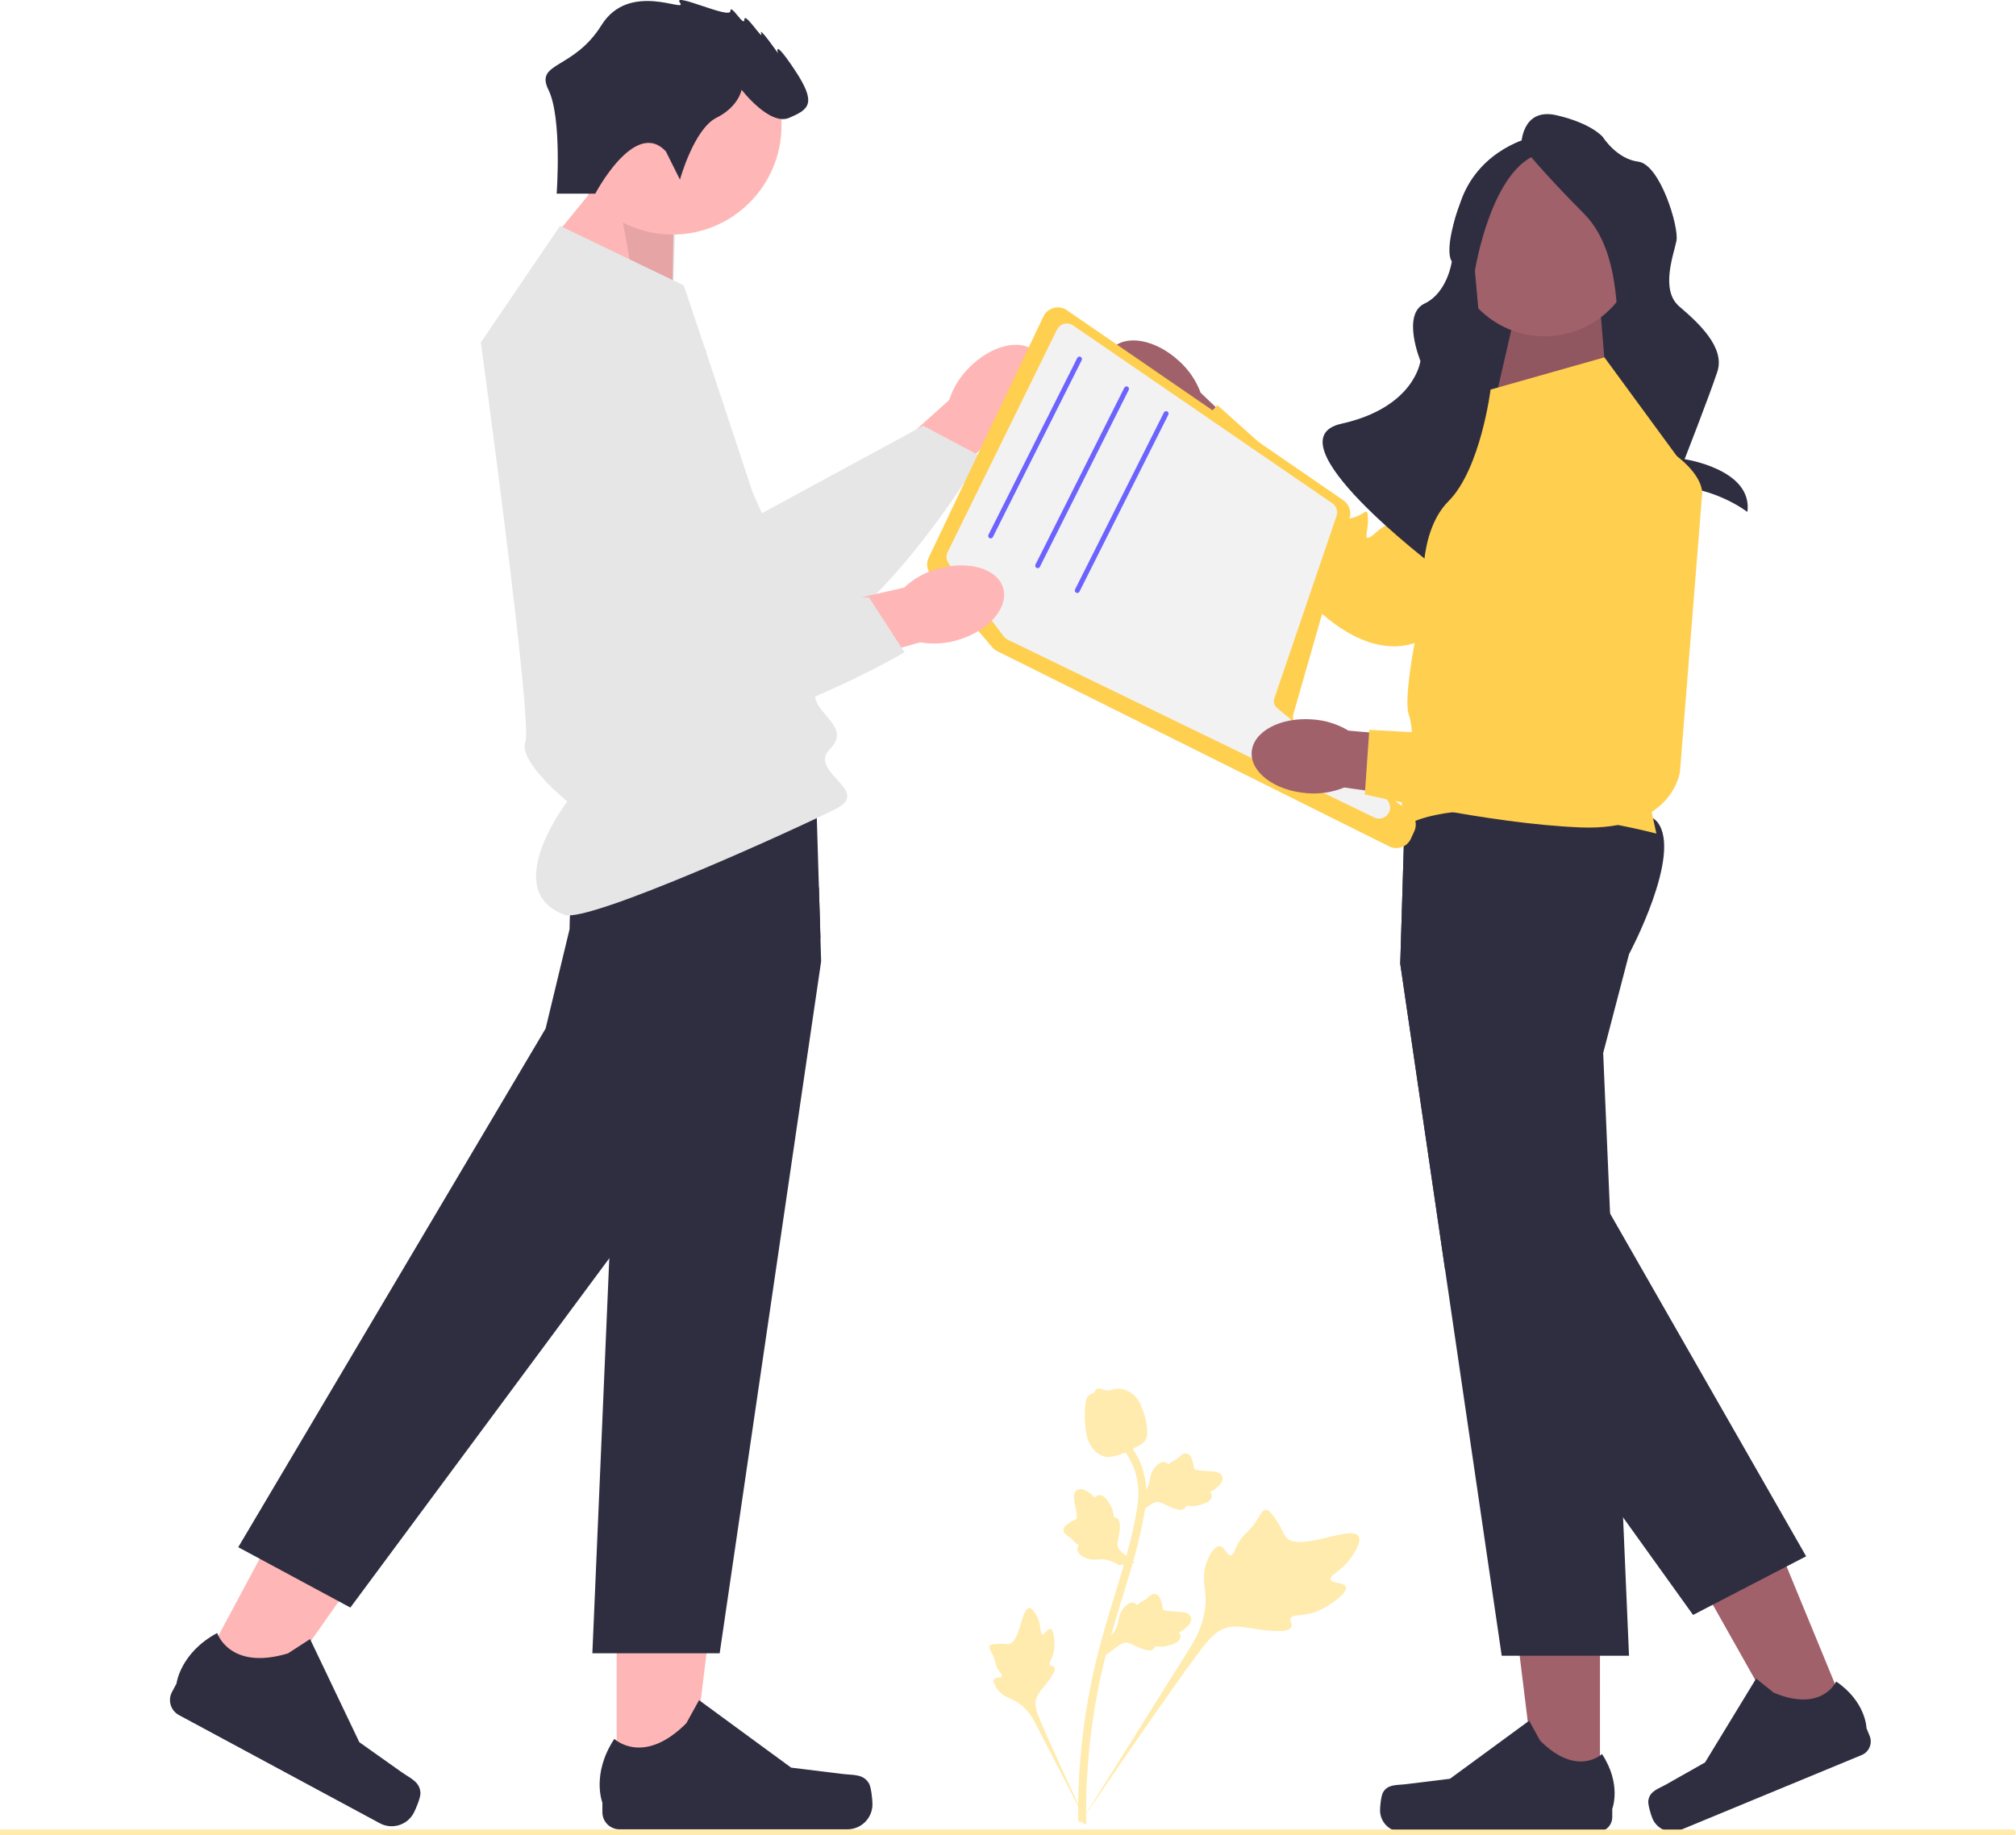 <svg width="246" height="224" viewBox="0 0 246 224" fill="none" xmlns="http://www.w3.org/2000/svg">
<g clip-path="url(#clip0_55_191)">
<path d="M118.24 44.885C120.979 42.091 124.637 41.243 126.411 42.99C128.184 44.737 127.401 48.418 124.661 51.212C123.582 52.344 122.248 53.2 120.771 53.708L109.018 65.399L103.663 59.753L115.818 48.828C116.3 47.338 117.13 45.986 118.24 44.885V44.885Z" fill="#FFB6B6"/>
<path d="M80.653 35.235L92.976 62.638L112.653 51.961L119.696 55.707C119.696 55.707 103.609 82.665 92.595 79.596C81.581 76.527 62.023 48.702 65.547 40.114C69.071 31.526 80.653 35.235 80.653 35.235Z" fill="#E6E6E6"/>
<path d="M137.776 50.703C134.915 48.035 133.97 44.393 135.664 42.568C137.358 40.743 141.05 41.427 143.911 44.097C145.069 45.147 145.958 46.461 146.506 47.927L158.484 59.385L153 64.905L141.774 53.023C140.276 52.581 138.904 51.785 137.776 50.703Z" fill="#A0616A"/>
<path d="M198.114 52.469L174.993 77.144C174.993 77.144 169.801 82.293 161.258 74.867C152.716 67.441 143.219 55.257 143.219 55.257L148.547 49.444L157.985 57.884C157.985 57.884 163.588 60.144 163.977 61.607C164.367 63.069 163.278 63.674 165.028 63.205C166.779 62.737 166.813 61.691 166.923 63.277C167.032 64.862 165.963 66.715 167.986 64.92C170.008 63.126 170.612 64.217 170.612 64.217L185.389 44.596C185.389 44.596 194.938 37.027 197.683 43.812C200.428 50.596 198.114 52.469 198.114 52.469V52.469Z" fill="#FFCF4F"/>
<path d="M75.249 217.865L84.234 217.864L88.509 183.123L75.247 183.124L75.249 217.865Z" fill="#FFB6B6"/>
<path d="M106.034 217.661C106.314 218.133 106.461 219.658 106.461 220.207C106.461 221.895 105.096 223.264 103.412 223.264H75.585C74.436 223.264 73.505 222.33 73.505 221.178V220.017C73.505 220.017 72.128 216.527 74.962 212.225C74.962 212.225 78.485 215.593 83.748 210.317L85.3 207.499L96.535 215.735L102.763 216.504C104.125 216.672 105.333 216.478 106.034 217.661H106.034Z" fill="#2F2E41"/>
<path d="M178.809 57.544H201.077V24.562H178.809V57.544Z" fill="#2F2E41"/>
<path d="M196.079 47.487L195.299 38.04H184.93L182.631 48.049L196.079 47.487Z" fill="#A0616A"/>
<path opacity="0.1" d="M196.079 47.487L195.299 38.04H184.93L182.631 48.049L196.079 47.487Z" fill="black"/>
<path d="M82.048 36.993L82.23 24.845L74.757 20.175L66.63 30.139L82.048 36.993Z" fill="#FFB6B6"/>
<path opacity="0.1" d="M82.048 36.993L82.532 25.148L74.757 20.175L77.398 34.834L82.048 36.993Z" fill="black"/>
<path d="M188.482 41.046C194.741 41.046 199.816 35.959 199.816 29.685C199.816 23.41 194.741 18.323 188.482 18.323C182.222 18.323 177.148 23.41 177.148 29.685C177.148 35.959 182.222 41.046 188.482 41.046Z" fill="#A0616A"/>
<path d="M185.623 17.732C185.623 17.732 185.623 13.068 189.943 14.067C194.264 15.067 195.593 16.733 195.593 16.733C195.593 16.733 197.255 19.398 199.914 19.731C202.573 20.064 204.899 27.727 204.567 29.392C204.234 31.058 202.573 35.389 204.899 37.388C207.226 39.387 210.549 42.385 209.552 45.383C208.555 48.382 205.564 56.044 205.564 56.044C205.564 56.044 213.907 57.267 213.225 62.486C213.225 62.486 209.22 59.376 203.902 59.376C198.584 59.376 199.249 49.705 199.249 49.705C199.249 49.705 198.917 43.718 197.92 42.052C196.923 40.386 198.252 31.058 193.267 26.061C188.281 21.064 185.623 17.732 185.623 17.732V17.732Z" fill="#2F2E41"/>
<path d="M186.952 16.733C186.952 16.733 180.637 18.065 178.311 24.395C175.984 30.725 177.159 31.903 177.159 31.903C177.159 31.903 176.645 35.714 173.822 37.051C170.999 38.387 173.325 44.051 173.325 44.051C173.325 44.051 172.661 49.715 163.687 51.713C154.714 53.712 174.94 69.041 174.94 69.041C174.94 69.041 173.486 61.806 182.792 61.473C192.098 61.14 180.97 44.051 180.97 44.051L179.973 33.057C179.973 33.057 181.967 20.397 187.949 18.732C193.931 17.066 186.952 16.733 186.952 16.733L186.952 16.733Z" fill="#2F2E41"/>
<path d="M82.072 28.625C89.412 28.625 95.363 22.66 95.363 15.302C95.363 7.944 89.412 1.979 82.072 1.979C74.731 1.979 68.78 7.944 68.78 15.302C68.78 22.66 74.731 28.625 82.072 28.625Z" fill="#FFB6B6"/>
<path d="M100.198 117.323L87.817 201.78H72.283L74.348 153.57L75.436 128.221L72.283 116.155C72.283 116.155 70.845 113.473 69.634 110.222C68.269 106.553 67.191 102.154 68.792 100.069C69.381 99.3 70.912 98.731 72.992 98.307C74.264 98.046 75.743 97.844 77.341 97.686C86.528 96.775 99.594 97.344 99.594 97.344L99.927 108.333L100.111 114.469L100.198 117.323Z" fill="#2F2E41"/>
<path d="M24.09 204.409L32.005 208.671L52.174 180.095L40.491 173.804L24.09 204.409Z" fill="#FFB6B6"/>
<path d="M51.305 218.834C51.328 219.383 50.739 220.796 50.479 221.28C49.682 222.767 47.833 223.325 46.349 222.526L21.837 209.324C20.825 208.779 20.445 207.515 20.989 206.5L21.537 205.477C21.537 205.477 21.972 201.75 26.5 199.304C26.5 199.304 28.012 203.943 35.14 201.792L37.838 200.046L43.846 212.632L48.969 216.263C50.09 217.057 51.246 217.459 51.305 218.834L51.305 218.834Z" fill="#2F2E41"/>
<path d="M100.111 114.469L93.54 127.676L74.348 153.57L42.754 196.201L29.071 188.833L66.578 125.53L69.501 113.403C69.501 113.403 69.501 112.092 69.634 110.222C69.894 106.519 70.673 100.62 72.992 98.307C73.306 97.992 73.648 97.744 74.019 97.577C74.717 97.263 75.876 97.338 77.341 97.686C83.459 99.151 94.877 105.445 99.927 108.333L100.111 114.469H100.111Z" fill="#2F2E41"/>
<path d="M195.234 218.925L187.509 218.924L183.833 189.053L195.236 189.054L195.234 218.925Z" fill="#A0616A"/>
<path d="M168.765 218.749C168.525 219.155 168.398 220.466 168.398 220.938C168.398 222.39 169.572 223.567 171.02 223.567H194.946C195.933 223.567 196.734 222.764 196.734 221.774V220.775C196.734 220.775 197.918 217.774 195.481 214.075C195.481 214.075 192.453 216.971 187.927 212.435L186.593 210.012L176.932 217.094L171.578 217.754C170.406 217.899 169.368 217.732 168.765 218.749H168.765H168.765Z" fill="#2F2E41"/>
<path d="M225.669 209.799L218.527 212.752L203.763 186.545L214.304 182.186L225.669 209.799Z" fill="#A0616A"/>
<path d="M201.134 219.757C201.067 220.224 201.448 221.485 201.628 221.921C202.18 223.263 203.713 223.902 205.052 223.348L227.169 214.2C228.082 213.822 228.517 212.774 228.14 211.858L227.76 210.935C227.76 210.935 227.712 207.709 224.052 205.221C224.052 205.221 222.354 209.057 216.445 206.594L214.289 204.864L208.054 215.104L203.356 217.762C202.328 218.343 201.304 218.586 201.135 219.757L201.134 219.757H201.134Z" fill="#2F2E41"/>
<path d="M198.779 116.457L195.627 128.523L196.466 148.103L197.858 180.623L197.897 181.54L198.054 185.197L198.779 202.082H183.245L176.329 154.911L170.864 117.626L171.437 98.64L171.467 97.647C171.467 97.647 199.25 96.436 202.27 100.371C205.29 104.307 198.779 116.457 198.779 116.457H198.779Z" fill="#2F2E41"/>
<path d="M220.393 189.943L217.759 191.309L208.02 196.361L206.595 197.1L198.054 185.197L176.329 154.911L170.864 117.626L171.437 98.64C173.895 97.856 175.861 97.535 176.858 98.001C181.346 100.105 181.131 113.896 181.131 113.896L183.864 126.065L196.466 148.103L220.393 189.943Z" fill="#2F2E41"/>
<path d="M164.225 193.667C164.025 193.054 162.51 193.324 162.364 192.775C162.219 192.229 163.673 191.771 164.788 190.231C164.989 189.953 166.256 188.203 165.77 187.467C164.849 186.071 158.44 189.546 156.902 187.596C156.564 187.168 156.425 186.434 155.419 185.066C155.019 184.523 154.762 184.26 154.456 184.268C154.021 184.279 153.865 184.825 153.181 185.813C152.155 187.296 151.785 187.11 151.109 188.324C150.607 189.226 150.548 189.802 150.186 189.836C149.674 189.884 149.463 188.762 148.837 188.718C148.199 188.674 147.56 189.783 147.244 190.65C146.649 192.276 147.017 193.519 147.099 194.758C147.188 196.105 146.979 198.076 145.52 200.606L131.754 222.591C134.71 218.109 143.102 205.887 146.483 201.404C147.46 200.11 148.508 198.811 150.123 198.566C151.677 198.331 153.568 199.102 156.208 199.057C156.517 199.052 157.374 199.026 157.583 198.57C157.756 198.193 157.327 197.866 157.483 197.512C157.692 197.036 158.633 197.24 159.914 196.925C160.818 196.702 161.432 196.335 161.96 196.018C162.119 195.923 164.491 194.483 164.225 193.667H164.225Z" fill="#FFEBAD"/>
<path d="M128.169 198.8C127.811 198.721 127.506 199.545 127.196 199.458C126.886 199.372 127.081 198.524 126.649 197.531C126.571 197.352 126.08 196.224 125.579 196.25C124.63 196.301 124.482 200.457 123.084 200.651C122.777 200.694 122.377 200.55 121.417 200.65C121.035 200.69 120.833 200.741 120.748 200.894C120.628 201.111 120.85 201.345 121.137 201.967C121.567 202.9 121.369 203.028 121.769 203.711C122.066 204.218 122.331 204.413 122.243 204.601C122.119 204.867 121.508 204.647 121.306 204.942C121.1 205.243 121.459 205.878 121.792 206.284C122.417 207.045 123.132 207.223 123.762 207.54C124.447 207.885 125.352 208.556 126.169 210.004L132.962 223.12C131.621 220.373 128.058 212.718 126.839 209.761C126.487 208.907 126.153 208.016 126.499 207.151C126.832 206.319 127.755 205.611 128.495 204.299C128.581 204.146 128.817 203.716 128.654 203.482C128.519 203.288 128.235 203.405 128.106 203.226C127.934 202.986 128.305 202.582 128.52 201.86C128.672 201.352 128.669 200.943 128.667 200.592C128.666 200.487 128.645 198.904 128.169 198.8L128.169 198.8Z" fill="#FFEBAD"/>
<path d="M134.946 202L135.159 200.024L135.29 199.9C135.896 199.326 136.275 198.718 136.417 198.092C136.44 197.993 136.457 197.892 136.475 197.789C136.546 197.383 136.634 196.878 137.024 196.353C137.242 196.061 137.819 195.401 138.414 195.631C138.575 195.692 138.683 195.796 138.758 195.907C138.777 195.887 138.797 195.868 138.817 195.848C139.074 195.597 139.254 195.505 139.427 195.417C139.56 195.349 139.698 195.279 139.93 195.093C140.032 195.011 140.114 194.937 140.183 194.876C140.392 194.689 140.659 194.47 141.024 194.557C141.412 194.663 141.545 195.034 141.633 195.279C141.791 195.717 141.839 196.018 141.871 196.218C141.883 196.291 141.896 196.373 141.907 196.399C141.991 196.614 143.057 196.669 143.458 196.692C144.359 196.741 145.138 196.784 145.326 197.402C145.46 197.845 145.18 198.327 144.468 198.875C144.247 199.045 144.025 199.163 143.832 199.25C143.951 199.363 144.045 199.516 144.051 199.725C144.064 200.218 143.559 200.597 142.551 200.852C142.3 200.916 141.963 201.001 141.522 200.979C141.314 200.969 141.132 200.937 140.977 200.907C140.953 200.996 140.911 201.088 140.835 201.176C140.61 201.433 140.247 201.499 139.755 201.354C139.212 201.202 138.783 200.995 138.404 200.814C138.073 200.656 137.788 200.521 137.548 200.484C137.103 200.422 136.688 200.697 136.191 201.064L134.946 202H134.946H134.946Z" fill="#FFEBAD"/>
<path d="M138.499 190.745L136.538 191.039L136.385 190.944C135.678 190.502 134.995 190.289 134.355 190.31C134.253 190.313 134.151 190.322 134.048 190.33C133.638 190.364 133.128 190.407 132.523 190.162C132.186 190.025 131.402 189.633 131.474 188.998C131.491 188.827 131.564 188.695 131.652 188.594C131.629 188.581 131.605 188.567 131.58 188.552C131.273 188.366 131.139 188.215 131.01 188.07C130.911 187.958 130.808 187.842 130.569 187.664C130.465 187.586 130.373 187.526 130.296 187.474C130.062 187.319 129.784 187.116 129.774 186.739C129.779 186.336 130.103 186.113 130.317 185.966C130.7 185.702 130.978 185.578 131.162 185.497C131.23 185.467 131.306 185.433 131.329 185.417C131.514 185.28 131.298 184.233 131.218 183.838C131.037 182.952 130.88 182.185 131.429 181.847C131.822 181.604 132.359 181.754 133.068 182.305C133.288 182.476 133.458 182.661 133.592 182.826C133.67 182.683 133.794 182.552 133.994 182.494C134.466 182.356 134.96 182.749 135.462 183.663C135.588 183.889 135.755 184.195 135.846 184.628C135.889 184.832 135.904 185.017 135.915 185.175C136.006 185.175 136.106 185.193 136.21 185.245C136.515 185.397 136.671 185.732 136.655 186.246C136.647 186.811 136.556 187.28 136.477 187.693C136.409 188.054 136.351 188.365 136.376 188.606C136.429 189.054 136.8 189.387 137.28 189.775L138.499 190.745H138.499V190.745Z" fill="#FFEBAD"/>
<path d="M138.763 184.842L138.977 182.866L139.108 182.742C139.714 182.168 140.093 181.56 140.235 180.934C140.258 180.835 140.275 180.734 140.293 180.631C140.364 180.225 140.452 179.72 140.842 179.195C141.06 178.903 141.637 178.243 142.232 178.473C142.392 178.534 142.501 178.638 142.576 178.749C142.595 178.729 142.614 178.71 142.635 178.69C142.892 178.439 143.072 178.347 143.245 178.259C143.378 178.191 143.515 178.121 143.748 177.935C143.85 177.853 143.932 177.78 144 177.718C144.209 177.531 144.476 177.312 144.842 177.399C145.23 177.505 145.363 177.876 145.451 178.121C145.608 178.559 145.657 178.86 145.689 179.06C145.701 179.133 145.714 179.215 145.724 179.241C145.809 179.456 146.874 179.511 147.275 179.535C148.176 179.584 148.956 179.626 149.144 180.244C149.278 180.687 148.998 181.169 148.286 181.717C148.064 181.887 147.843 182.005 147.65 182.092C147.769 182.205 147.863 182.358 147.869 182.567C147.882 183.06 147.377 183.439 146.368 183.694C146.118 183.758 145.78 183.843 145.339 183.822C145.131 183.811 144.949 183.779 144.794 183.75C144.771 183.838 144.729 183.93 144.652 184.018C144.428 184.275 144.065 184.341 143.573 184.196C143.03 184.044 142.6 183.837 142.221 183.656C141.891 183.498 141.605 183.363 141.366 183.326C140.921 183.264 140.505 183.539 140.009 183.906L138.763 184.842H138.763Z" fill="#FFEBAD"/>
<path d="M132.405 222.703L132.058 222.36L132.064 221.872L132.058 222.36L131.576 222.309C131.579 222.264 131.575 222.157 131.572 221.991C131.553 221.082 131.496 218.316 131.88 214.065C132.148 211.098 132.597 208.086 133.213 205.111C133.83 202.132 134.47 199.915 134.985 198.133C135.373 196.789 135.765 195.515 136.147 194.273C137.168 190.956 138.132 187.823 138.729 184.249C138.862 183.451 139.14 181.79 138.572 179.83C138.242 178.693 137.678 177.623 136.894 176.651L137.653 176.037C138.518 177.111 139.142 178.296 139.508 179.559C140.137 181.732 139.835 183.542 139.69 184.411C139.083 188.048 138.109 191.212 137.078 194.561C136.698 195.798 136.307 197.067 135.921 198.405C135.411 200.17 134.776 202.368 134.167 205.309C133.558 208.248 133.115 211.223 132.85 214.153C132.471 218.35 132.528 221.075 132.546 221.971C132.556 222.449 132.558 222.549 132.405 222.703V222.703H132.405Z" fill="#FFEBAD"/>
<path d="M134.813 177.775C134.774 177.767 134.735 177.757 134.696 177.745C133.896 177.52 133.254 176.867 132.788 175.803C132.57 175.303 132.518 174.776 132.415 173.726C132.399 173.564 132.328 172.745 132.416 171.66C132.473 170.95 132.549 170.665 132.741 170.442C132.955 170.192 133.243 170.05 133.548 169.978C133.556 169.884 133.587 169.792 133.647 169.705C133.898 169.344 134.317 169.492 134.545 169.57C134.659 169.611 134.802 169.663 134.963 169.69C135.215 169.734 135.366 169.69 135.594 169.623C135.813 169.56 136.084 169.481 136.46 169.488C137.2 169.498 137.748 169.831 137.929 169.941C138.881 170.515 139.21 171.43 139.59 172.489C139.666 172.701 139.917 173.469 139.975 174.457C140.017 175.17 139.924 175.462 139.817 175.67C139.599 176.099 139.265 176.298 138.435 176.717C137.568 177.155 137.133 177.375 136.777 177.487C135.947 177.749 135.426 177.912 134.813 177.775V177.775Z" fill="#FFEBAD"/>
<path d="M246 223.645C246 223.841 245.841 224 245.646 224H0V223.29H245.646C245.841 223.29 246 223.449 246 223.645Z" fill="#FFEBAD"/>
<path d="M68.339 27.569L83.438 34.834C83.438 34.834 99.443 82.36 99.443 84.782C99.443 87.203 103.973 88.717 101.255 91.441C98.537 94.166 106.314 96.473 102.124 98.649C97.933 100.825 71.794 112.729 68.887 111.655C60.87 108.695 69.227 97.816 69.227 97.816C69.227 97.816 63.205 92.955 64.111 90.533C65.017 88.112 58.675 41.797 58.675 41.797L68.339 27.569V27.569Z" fill="#E6E6E6"/>
<path d="M81.26 18.493L82.97 21.921C82.97 21.921 84.679 15.751 87.414 14.38C90.15 13.01 90.492 10.953 90.492 10.953C90.492 10.953 93.911 15.409 96.304 14.38C98.697 13.352 99.723 12.667 96.988 8.554C94.252 4.441 94.936 6.498 94.936 6.498C94.936 6.498 92.543 3.07 92.885 4.099C93.227 5.127 90.833 1.357 90.833 2.385C90.833 3.413 89.124 0.329 89.124 1.357C89.124 2.385 81.944 -1.042 82.969 0.329C83.995 1.7 76.815 -2.413 73.396 3.07C69.977 8.554 65.236 7.54 66.923 10.96C68.609 14.38 67.926 23.634 67.926 23.634H72.641C72.641 23.634 77.499 14.38 81.26 18.493V18.493Z" fill="#2F2E41"/>
<path d="M181.886 47.548L182.163 47.47L195.778 43.613L206.649 58.446L199.401 89.322L202.119 101.734C202.119 101.734 180.074 95.982 171.317 100.825C171.317 100.825 170.713 98.065 171.317 96.721C171.921 95.377 172.826 89.782 171.921 87.282C171.015 84.782 173.732 72.976 173.732 72.976C173.732 72.976 172.826 65.106 176.752 61.17C180.678 57.235 181.886 47.548 181.886 47.548Z" fill="#FFCF4F"/>
<path d="M169.521 103.302L121.68 79.469C121.442 79.351 121.234 79.188 121.061 78.984L113.597 70.166C113.102 69.581 112.994 68.755 113.324 68.063L127.321 38.626C127.566 38.11 128.023 37.729 128.573 37.581C129.125 37.433 129.71 37.533 130.18 37.856L163.919 61.055C164.612 61.531 164.921 62.395 164.689 63.204L157.839 87.099C157.652 87.753 157.891 88.466 158.433 88.874L171.985 99.062C172.714 99.61 172.966 100.611 172.584 101.441L172.156 102.372C171.933 102.855 171.535 103.218 171.034 103.395C170.822 103.47 170.603 103.507 170.386 103.507C170.089 103.507 169.795 103.439 169.521 103.302V103.302Z" fill="#FFCF4F"/>
<path d="M169.139 97.502L155.821 86.395C155.707 86.298 155.616 86.18 155.553 86.05C155.432 85.805 155.408 85.511 155.498 85.242L163.087 62.983C163.284 62.408 163.072 61.767 162.571 61.422L130.953 39.723C130.63 39.499 130.225 39.429 129.844 39.529C129.461 39.629 129.144 39.89 128.969 40.244L115.639 67.376C115.437 67.784 115.452 68.254 115.675 68.644C115.702 68.699 115.736 68.75 115.775 68.799L122.479 77.668C122.609 77.838 122.778 77.977 122.968 78.071L167.68 99.772C167.868 99.863 168.07 99.908 168.272 99.908C168.623 99.908 168.973 99.772 169.233 99.509C169.263 99.475 169.293 99.445 169.323 99.409C169.535 99.151 169.643 98.821 169.628 98.485C169.61 98.104 169.432 97.747 169.139 97.502Z" fill="#F2F2F2"/>
<path d="M120.884 65.711C120.995 65.711 121.101 65.65 121.154 65.544L131.992 43.961C132.068 43.811 132.008 43.629 131.859 43.554C131.709 43.478 131.528 43.539 131.453 43.688L120.615 65.272C120.54 65.421 120.6 65.603 120.749 65.679C120.792 65.701 120.839 65.711 120.884 65.711Z" fill="#6C63FF"/>
<path d="M126.622 69.344C126.733 69.344 126.839 69.283 126.892 69.177L137.73 47.593C137.805 47.444 137.745 47.262 137.596 47.187C137.447 47.111 137.266 47.172 137.191 47.321L126.353 68.905C126.278 69.054 126.338 69.236 126.487 69.311C126.53 69.333 126.577 69.344 126.622 69.344Z" fill="#6C63FF"/>
<path d="M131.454 72.371C131.564 72.371 131.671 72.31 131.724 72.204L142.562 50.62C142.637 50.471 142.577 50.289 142.428 50.214C142.279 50.138 142.098 50.199 142.023 50.348L131.184 71.932C131.109 72.081 131.169 72.263 131.318 72.338C131.362 72.36 131.408 72.371 131.454 72.371V72.371Z" fill="#6C63FF"/>
<path d="M114.348 69.447C118.095 68.337 121.704 69.376 122.408 71.766C123.112 74.157 120.646 76.994 116.897 78.104C115.405 78.567 113.825 78.667 112.287 78.393L96.35 82.894L94.403 75.352L110.32 71.716C111.463 70.648 112.844 69.87 114.348 69.447Z" fill="#FFB6B6"/>
<path d="M86.16 42.719L83.662 72.673L106.036 72.914L110.379 79.617C110.379 79.617 83.26 95.357 75.117 87.314C66.974 79.272 63.35 45.427 70.59 39.634C77.83 33.841 86.16 42.719 86.16 42.719Z" fill="#E6E6E6"/>
<path d="M159.454 96.803C155.558 96.509 152.551 94.255 152.738 91.769C152.925 89.284 156.235 87.508 160.133 87.803C161.692 87.899 163.205 88.368 164.545 89.171L181.039 90.626L180.193 98.37L164.023 96.113C162.577 96.706 161.01 96.942 159.454 96.803Z" fill="#A0616A"/>
<path d="M207.69 60.425L204.995 94.169C204.995 94.169 204.146 101.441 192.848 100.985C181.55 100.529 166.543 96.954 166.543 96.954L167.085 89.079L179.714 89.767C179.714 89.767 185.499 88.026 186.714 88.925C187.929 89.823 187.454 90.977 188.53 89.516C189.606 88.054 188.982 87.216 190.055 88.386C191.128 89.556 191.446 91.672 191.909 89.005C192.371 86.337 193.522 86.813 193.522 86.813L192.846 62.237C192.846 62.237 195.592 50.349 201.962 53.931C208.332 57.514 207.69 60.425 207.69 60.425Z" fill="#FFCF4F"/>
</g>
<defs>
<clipPath id="clip0_55_191">
<rect width="246" height="224" fill="white"/>
</clipPath>
</defs>
</svg>
